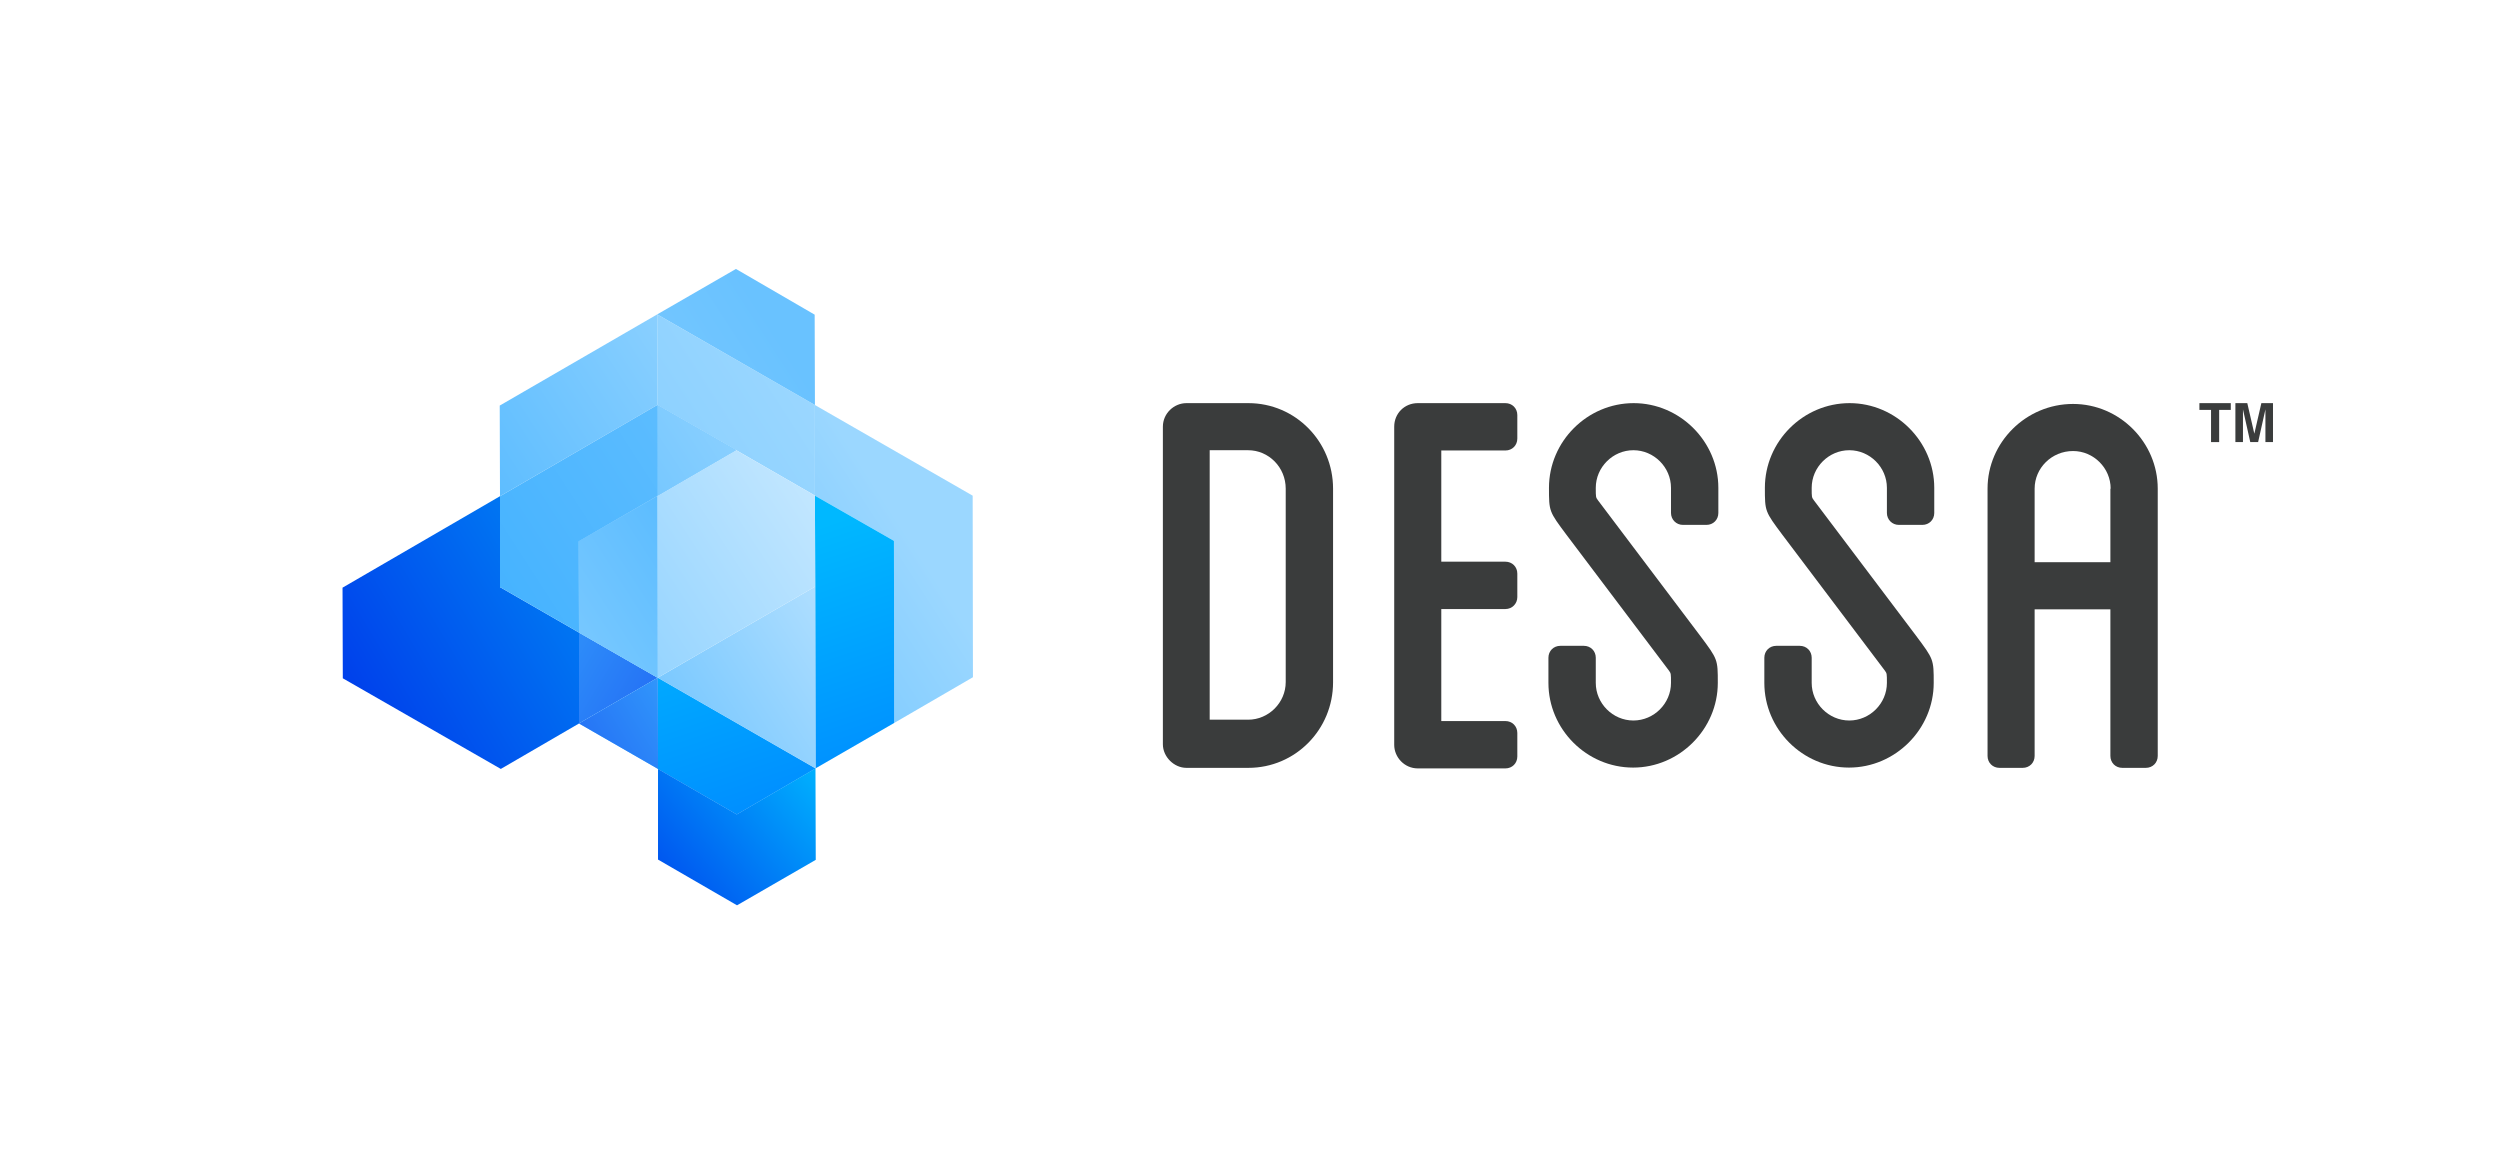 <?xml version="1.0" encoding="utf-8"?>
<!-- Generator: Adobe Illustrator 22.1.0, SVG Export Plug-In . SVG Version: 6.00 Build 0)  -->
<svg version="1.1" id="Layer_1" xmlns="http://www.w3.org/2000/svg" xmlns:xlink="http://www.w3.org/1999/xlink" x="0px" y="0px"
	 viewBox="0 0 924 434" style="enable-background:new 0 0 924 434;" xml:space="preserve">
<style type="text/css">
	.st0{fill:url(#SVGID_1_);}
	.st1{fill:url(#SVGID_2_);}
	.st2{fill:url(#SVGID_3_);}
	.st3{fill:url(#SVGID_4_);}
	.st4{fill:url(#SVGID_5_);}
	.st5{fill:url(#SVGID_6_);}
	.st6{fill:url(#SVGID_7_);}
	.st7{fill:url(#SVGID_8_);}
	.st8{fill:url(#SVGID_9_);}
	.st9{fill:url(#SVGID_10_);}
	.st10{fill:url(#SVGID_11_);}
	.st11{fill:url(#SVGID_12_);}
	.st12{fill:url(#SVGID_13_);}
	.st13{fill:url(#SVGID_14_);}
	.st14{fill:url(#SVGID_15_);}
	.st15{fill:url(#SVGID_16_);}
	.st16{fill:url(#SVGID_17_);}
	.st17{fill:url(#SVGID_18_);}
	.st18{fill:url(#SVGID_19_);}
	.st19{fill:url(#SVGID_20_);}
	.st20{fill:url(#SVGID_21_);}
	.st21{fill:url(#SVGID_22_);}
	.st22{fill:url(#SVGID_23_);}
	.st23{fill:url(#SVGID_24_);}
	.st24{fill:url(#SVGID_25_);}
	.st25{fill:url(#SVGID_26_);}
	.st26{fill:url(#SVGID_27_);}
	.st27{fill:url(#SVGID_28_);}
	.st28{fill:url(#SVGID_29_);}
	.st29{fill:url(#SVGID_30_);}
	.st30{fill:url(#SVGID_31_);}
	.st31{fill:url(#SVGID_32_);}
	.st32{fill:url(#SVGID_33_);}
	.st33{fill:url(#SVGID_34_);}
	.st34{fill:url(#SVGID_35_);}
	.st35{fill:url(#SVGID_36_);}
	.st36{fill:url(#SVGID_37_);}
	.st37{fill:url(#SVGID_38_);}
	.st38{fill:url(#SVGID_39_);}
	.st39{fill:url(#SVGID_40_);}
	.st40{fill:url(#SVGID_41_);}
	.st41{fill:url(#SVGID_42_);}
	.st42{fill:#3A3C3C;}
</style>
<g>
	<g>
		
			<linearGradient id="SVGID_1_" gradientUnits="userSpaceOnUse" x1="363.179" y1="341.231" x2="172.992" y2="224.75" gradientTransform="matrix(1 -1.880132e-03 1.880185e-03 1 -1.825 -0.212)">
			<stop  offset="2.414416e-03" style="stop-color:#0000E2"/>
			<stop  offset="1" style="stop-color:#38ADFF"/>
		</linearGradient>
		<polygon class="st0" points="214,267.4 243.1,250.5 214,233.8 		"/>
		
			<linearGradient id="SVGID_2_" gradientUnits="userSpaceOnUse" x1="279.933" y1="108.838" x2="117.386" y2="213.473" gradientTransform="matrix(1 -1.880132e-03 1.880185e-03 1 -1.825 -0.212)">
			<stop  offset="2.944410e-03" style="stop-color:#9BD7FF"/>
			<stop  offset="1" style="stop-color:#38ADFF"/>
		</linearGradient>
		<polygon class="st1" points="242.9,116.2 242.9,116.2 242.9,116.2 184.7,149.9 184.8,183.4 242.9,149.7 		"/>
		
			<linearGradient id="SVGID_3_" gradientUnits="userSpaceOnUse" x1="366.3" y1="243.005" x2="203.753" y2="347.64" gradientTransform="matrix(1 -1.880132e-03 1.880185e-03 1 -1.825 -0.212)">
			<stop  offset="2.944410e-03" style="stop-color:#9BD7FF"/>
			<stop  offset="1" style="stop-color:#38ADFF"/>
		</linearGradient>
		<polygon class="st2" points="301.4,284.1 301.4,284.1 272.3,301 		"/>
		
			<linearGradient id="SVGID_4_" gradientUnits="userSpaceOnUse" x1="312.479" y1="159.396" x2="149.931" y2="264.031" gradientTransform="matrix(1 -1.880132e-03 1.880185e-03 1 -1.825 -0.212)">
			<stop  offset="2.944410e-03" style="stop-color:#9BD7FF"/>
			<stop  offset="1" style="stop-color:#38ADFF"/>
		</linearGradient>
		<polygon class="st3" points="272.1,166.4 272.1,166.4 300.4,182.7 		"/>
		
			<linearGradient id="SVGID_5_" gradientUnits="userSpaceOnUse" x1="337.004" y1="197.495" x2="174.458" y2="302.13" gradientTransform="matrix(1 -1.880132e-03 1.880185e-03 1 -1.825 -0.212)">
			<stop  offset="2.944410e-03" style="stop-color:#9BD7FF"/>
			<stop  offset="1" style="stop-color:#38ADFF"/>
		</linearGradient>
		<polygon class="st4" points="301.2,149.7 301.2,183.2 330.4,199.9 330.5,267.2 359.6,250.3 359.5,183.2 		"/>
		
			<linearGradient id="SVGID_6_" gradientUnits="userSpaceOnUse" x1="350.533" y1="218.511" x2="187.986" y2="323.146" gradientTransform="matrix(1 -1.880132e-03 1.880185e-03 1 -1.825 -0.212)">
			<stop  offset="2.944410e-03" style="stop-color:#9BD7FF"/>
			<stop  offset="1" style="stop-color:#38ADFF"/>
		</linearGradient>
		<polygon class="st5" points="301.4,284 243.1,250.5 243.2,284.2 272.3,301 301.4,284.1 301.4,284 		"/>
		
			<linearGradient id="SVGID_7_" gradientUnits="userSpaceOnUse" x1="316.685" y1="412.456" x2="249.561" y2="213.715" gradientTransform="matrix(1 -1.880132e-03 1.880185e-03 1 -1.825 -0.212)">
			<stop  offset="1.923681e-03" style="stop-color:#005AFF"/>
			<stop  offset="1" style="stop-color:#00B8FF"/>
		</linearGradient>
		<polygon class="st6" points="301.4,284 243.1,250.5 243.2,284.2 272.3,301 301.4,284 		"/>
		
			<linearGradient id="SVGID_8_" gradientUnits="userSpaceOnUse" x1="310.067" y1="155.648" x2="147.519" y2="260.284" gradientTransform="matrix(1 -1.880132e-03 1.880185e-03 1 -1.825 -0.212)">
			<stop  offset="2.944410e-03" style="stop-color:#9BD7FF"/>
			<stop  offset="1" style="stop-color:#38ADFF"/>
		</linearGradient>
		<polygon class="st7" points="184.8,217 214,233.8 214,233.8 		"/>
		
			<linearGradient id="SVGID_9_" gradientUnits="userSpaceOnUse" x1="310.067" y1="155.648" x2="147.519" y2="260.284" gradientTransform="matrix(1 -1.880132e-03 1.880185e-03 1 -1.825 -0.212)">
			<stop  offset="2.944410e-03" style="stop-color:#CDEBFF"/>
			<stop  offset="1" style="stop-color:#69C2FF"/>
		</linearGradient>
		<polygon class="st8" points="184.8,217 214,233.8 214,233.8 		"/>
		
			<linearGradient id="SVGID_10_" gradientUnits="userSpaceOnUse" x1="296.524" y1="134.61" x2="133.976" y2="239.246" gradientTransform="matrix(1 -1.880132e-03 1.880185e-03 1 -1.825 -0.212)">
			<stop  offset="2.944410e-03" style="stop-color:#9BD7FF"/>
			<stop  offset="1" style="stop-color:#38ADFF"/>
		</linearGradient>
		<polygon class="st9" points="272.1,166.4 242.9,149.7 272.1,166.4 		"/>
		
			<linearGradient id="SVGID_11_" gradientUnits="userSpaceOnUse" x1="296.524" y1="134.61" x2="133.976" y2="239.246" gradientTransform="matrix(1 -1.880132e-03 1.880185e-03 1 -1.825 -0.212)">
			<stop  offset="2.944410e-03" style="stop-color:#9BD7FF"/>
			<stop  offset="1" style="stop-color:#69C2FF"/>
		</linearGradient>
		<polygon class="st10" points="272.1,166.4 242.9,149.7 272.1,166.4 		"/>
		
			<linearGradient id="SVGID_12_" gradientUnits="userSpaceOnUse" x1="296.524" y1="134.61" x2="133.976" y2="239.246" gradientTransform="matrix(1 -1.880132e-03 1.880185e-03 1 -1.825 -0.212)">
			<stop  offset="2.944410e-03" style="stop-color:#CDEBFF"/>
			<stop  offset="1" style="stop-color:#69C2FF"/>
		</linearGradient>
		<polygon class="st11" points="272.1,166.4 242.9,149.7 272.1,166.4 		"/>
		
			<linearGradient id="SVGID_13_" gradientUnits="userSpaceOnUse" x1="326.25" y1="180.788" x2="163.702" y2="285.423" gradientTransform="matrix(1 -1.880132e-03 1.880185e-03 1 -1.825 -0.212)">
			<stop  offset="2.944410e-03" style="stop-color:#9BD7FF"/>
			<stop  offset="1" style="stop-color:#38ADFF"/>
		</linearGradient>
		<polygon class="st12" points="214,233.8 243.1,250.5 214,233.8 		"/>
		
			<linearGradient id="SVGID_14_" gradientUnits="userSpaceOnUse" x1="326.25" y1="180.788" x2="163.702" y2="285.423" gradientTransform="matrix(1 -1.880132e-03 1.880185e-03 1 -1.825 -0.212)">
			<stop  offset="2.944410e-03" style="stop-color:#CDEBFF"/>
			<stop  offset="1" style="stop-color:#69C2FF"/>
		</linearGradient>
		<polygon class="st13" points="214,233.8 243.1,250.5 214,233.8 		"/>
		
			<linearGradient id="SVGID_15_" gradientUnits="userSpaceOnUse" x1="370.669" y1="329.001" x2="180.483" y2="212.52" gradientTransform="matrix(1 -1.880132e-03 1.880185e-03 1 -1.825 -0.212)">
			<stop  offset="2.414416e-03" style="stop-color:#0000E2"/>
			<stop  offset="1" style="stop-color:#38ADFF"/>
		</linearGradient>
		<polygon class="st14" points="214,233.8 243.1,250.5 214,233.8 		"/>
		
			<linearGradient id="SVGID_16_" gradientUnits="userSpaceOnUse" x1="341.568" y1="204.585" x2="179.021" y2="309.221" gradientTransform="matrix(1 -1.880132e-03 1.880185e-03 1 -1.825 -0.212)">
			<stop  offset="2.944410e-03" style="stop-color:#9BD7FF"/>
			<stop  offset="1" style="stop-color:#38ADFF"/>
		</linearGradient>
		<polygon class="st15" points="214,267.4 243.2,284.2 243.1,250.5 		"/>
		
			<linearGradient id="SVGID_17_" gradientUnits="userSpaceOnUse" x1="121.784" y1="342.855" x2="271.828" y2="250.723" gradientTransform="matrix(1 -1.880132e-03 1.880185e-03 1 -1.825 -0.212)">
			<stop  offset="1.923681e-03" style="stop-color:#0000E2"/>
			<stop  offset="1" style="stop-color:#38ADFF"/>
		</linearGradient>
		<polygon class="st16" points="214,267.4 243.2,284.2 243.1,250.5 		"/>
		
			<linearGradient id="SVGID_18_" gradientUnits="userSpaceOnUse" x1="333.904" y1="192.678" x2="171.357" y2="297.314" gradientTransform="matrix(1 -1.880132e-03 1.880185e-03 1 -1.825 -0.212)">
			<stop  offset="2.944410e-03" style="stop-color:#9BD7FF"/>
			<stop  offset="1" style="stop-color:#38ADFF"/>
		</linearGradient>
		<polygon class="st17" points="214,267.4 214,267.4 243.1,250.5 		"/>
		
			<linearGradient id="SVGID_19_" gradientUnits="userSpaceOnUse" x1="70.807" y1="354.193" x2="353.125" y2="186.381" gradientTransform="matrix(1 -1.880132e-03 1.880185e-03 1 -1.825 -0.212)">
			<stop  offset="1.923681e-03" style="stop-color:#0000E2"/>
			<stop  offset="1" style="stop-color:#00D0FF"/>
		</linearGradient>
		<polygon class="st18" points="214,267.4 214,267.4 243.1,250.5 		"/>
		
			<linearGradient id="SVGID_20_" gradientUnits="userSpaceOnUse" x1="114.275" y1="330.625" x2="264.318" y2="238.493" gradientTransform="matrix(1 -1.880132e-03 1.880185e-03 1 -1.825 -0.212)">
			<stop  offset="1.923681e-03" style="stop-color:#0000E2"/>
			<stop  offset="1" style="stop-color:#38ADFF"/>
		</linearGradient>
		<polygon class="st19" points="214,267.4 214,267.4 243.1,250.5 		"/>
		
			<linearGradient id="SVGID_21_" gradientUnits="userSpaceOnUse" x1="304.166" y1="146.482" x2="141.619" y2="251.118" gradientTransform="matrix(1 -1.880132e-03 1.880185e-03 1 -1.825 -0.212)">
			<stop  offset="2.944410e-03" style="stop-color:#9BD7FF"/>
			<stop  offset="1" style="stop-color:#38ADFF"/>
		</linearGradient>
		<polygon class="st20" points="272.1,166.4 243,183.3 243,183.3 		"/>
		
			<linearGradient id="SVGID_22_" gradientUnits="userSpaceOnUse" x1="304.166" y1="146.482" x2="141.619" y2="251.118" gradientTransform="matrix(1 -1.880132e-03 1.880185e-03 1 -1.825 -0.212)">
			<stop  offset="2.944410e-03" style="stop-color:#CDEBFF"/>
			<stop  offset="1" style="stop-color:#69C2FF"/>
		</linearGradient>
		<polygon class="st21" points="272.1,166.4 243,183.3 243,183.3 		"/>
		
			<linearGradient id="SVGID_23_" gradientUnits="userSpaceOnUse" x1="304.166" y1="146.482" x2="141.619" y2="251.118" gradientTransform="matrix(1 -1.880132e-03 1.880185e-03 1 -1.825 -0.212)">
			<stop  offset="2.944410e-03" style="stop-color:#69C2FF"/>
			<stop  offset="1" style="stop-color:#38ADFF"/>
		</linearGradient>
		<polygon class="st22" points="272.1,166.4 243,183.3 243,183.3 		"/>
		
			<linearGradient id="SVGID_24_" gradientUnits="userSpaceOnUse" x1="318.586" y1="168.883" x2="156.039" y2="273.518" gradientTransform="matrix(1 -1.880132e-03 1.880185e-03 1 -1.825 -0.212)">
			<stop  offset="2.944410e-03" style="stop-color:#9BD7FF"/>
			<stop  offset="1" style="stop-color:#38ADFF"/>
		</linearGradient>
		<polygon class="st23" points="213.9,200.1 214,233.8 243.1,250.5 243,183.3 		"/>
		
			<linearGradient id="SVGID_25_" gradientUnits="userSpaceOnUse" x1="318.586" y1="168.883" x2="156.039" y2="273.518" gradientTransform="matrix(1 -1.880132e-03 1.880185e-03 1 -1.825 -0.212)">
			<stop  offset="2.944410e-03" style="stop-color:#CDEBFF"/>
			<stop  offset="1" style="stop-color:#69C2FF"/>
		</linearGradient>
		<polygon class="st24" points="213.9,200.1 214,233.8 243.1,250.5 243,183.3 		"/>
		
			<linearGradient id="SVGID_26_" gradientUnits="userSpaceOnUse" x1="318.586" y1="168.883" x2="156.039" y2="273.518" gradientTransform="matrix(1 -1.880132e-03 1.880185e-03 1 -1.825 -0.212)">
			<stop  offset="2.944410e-03" style="stop-color:#38ADFF"/>
			<stop  offset="1" style="stop-color:#9BD7FF"/>
		</linearGradient>
		<polygon class="st25" points="213.9,200.1 214,233.8 243.1,250.5 243,183.3 		"/>
		
			<linearGradient id="SVGID_27_" gradientUnits="userSpaceOnUse" x1="303.277" y1="145.101" x2="140.73" y2="249.737" gradientTransform="matrix(1 -1.880132e-03 1.880185e-03 1 -1.825 -0.212)">
			<stop  offset="2.944410e-03" style="stop-color:#9BD7FF"/>
			<stop  offset="1" style="stop-color:#38ADFF"/>
		</linearGradient>
		<polygon class="st26" points="243,183.3 213.9,200.1 243,183.3 		"/>
		
			<linearGradient id="SVGID_28_" gradientUnits="userSpaceOnUse" x1="303.277" y1="145.101" x2="140.73" y2="249.737" gradientTransform="matrix(1 -1.880132e-03 1.880185e-03 1 -1.825 -0.212)">
			<stop  offset="2.944410e-03" style="stop-color:#CDEBFF"/>
			<stop  offset="1" style="stop-color:#69C2FF"/>
		</linearGradient>
		<polygon class="st27" points="243,183.3 213.9,200.1 243,183.3 		"/>
		
			<linearGradient id="SVGID_29_" gradientUnits="userSpaceOnUse" x1="303.277" y1="145.101" x2="140.73" y2="249.737" gradientTransform="matrix(1 -1.880132e-03 1.880185e-03 1 -1.825 -0.212)">
			<stop  offset="2.944410e-03" style="stop-color:#69C2FF"/>
			<stop  offset="1" style="stop-color:#38ADFF"/>
		</linearGradient>
		<polygon class="st28" points="243,183.3 213.9,200.1 243,183.3 		"/>
		
			<linearGradient id="SVGID_30_" gradientUnits="userSpaceOnUse" x1="303.277" y1="145.101" x2="140.73" y2="249.737" gradientTransform="matrix(1 -1.880132e-03 1.880185e-03 1 -1.825 -0.212)">
			<stop  offset="2.944410e-03" style="stop-color:#38ADFF"/>
			<stop  offset="1" style="stop-color:#9BD7FF"/>
		</linearGradient>
		<polygon class="st29" points="243,183.3 213.9,200.1 243,183.3 		"/>
		
			<linearGradient id="SVGID_31_" gradientUnits="userSpaceOnUse" x1="296.524" y1="134.61" x2="133.977" y2="239.246" gradientTransform="matrix(1 -1.880132e-03 1.880185e-03 1 -1.825 -0.212)">
			<stop  offset="2.944410e-03" style="stop-color:#9BD7FF"/>
			<stop  offset="1" style="stop-color:#38ADFF"/>
		</linearGradient>
		<polygon class="st30" points="242.9,149.7 242.9,149.7 243,183.3 272.1,166.4 		"/>
		
			<linearGradient id="SVGID_32_" gradientUnits="userSpaceOnUse" x1="296.524" y1="134.61" x2="133.977" y2="239.246" gradientTransform="matrix(1 -1.880132e-03 1.880185e-03 1 -1.825 -0.212)">
			<stop  offset="2.944410e-03" style="stop-color:#CDEBFF"/>
			<stop  offset="1" style="stop-color:#69C2FF"/>
		</linearGradient>
		<polygon class="st31" points="242.9,149.7 242.9,149.7 243,183.3 272.1,166.4 		"/>
		
			<linearGradient id="SVGID_33_" gradientUnits="userSpaceOnUse" x1="296.524" y1="134.61" x2="133.977" y2="239.246" gradientTransform="matrix(1 -1.880132e-03 1.880185e-03 1 -1.825 -0.212)">
			<stop  offset="2.944410e-03" style="stop-color:#69C2FF"/>
			<stop  offset="1" style="stop-color:#38ADFF"/>
		</linearGradient>
		<polygon class="st32" points="242.9,149.7 242.9,149.7 243,183.3 272.1,166.4 		"/>
		
			<linearGradient id="SVGID_34_" gradientUnits="userSpaceOnUse" x1="296.524" y1="134.61" x2="133.977" y2="239.246" gradientTransform="matrix(1 -1.880132e-03 1.880185e-03 1 -1.825 -0.212)">
			<stop  offset="2.944410e-03" style="stop-color:#9BD7FF"/>
			<stop  offset="1" style="stop-color:#38ADFF"/>
		</linearGradient>
		<polygon class="st33" points="242.9,149.7 242.9,149.7 243,183.3 272.1,166.4 		"/>
		
			<linearGradient id="SVGID_35_" gradientUnits="userSpaceOnUse" x1="303.264" y1="276.554" x2="199.237" y2="364.779" gradientTransform="matrix(1 -1.880132e-03 1.880185e-03 1 -1.825 -0.212)">
			<stop  offset="2.434045e-03" style="stop-color:#00B8FF"/>
			<stop  offset="1" style="stop-color:#0000E2"/>
		</linearGradient>
		<polygon class="st34" points="243.2,284.2 243.2,317.7 272.4,334.6 301.5,317.8 301.4,284 272.3,301 		"/>
		
			<linearGradient id="SVGID_36_" gradientUnits="userSpaceOnUse" x1="48.238" y1="316.224" x2="330.556" y2="148.412" gradientTransform="matrix(1 -1.880132e-03 1.880185e-03 1 -1.825 -0.212)">
			<stop  offset="1.923681e-03" style="stop-color:#0000E2"/>
			<stop  offset="1" style="stop-color:#00D0FF"/>
		</linearGradient>
		<polygon class="st35" points="214,233.8 184.8,217 184.8,183.4 126.6,217.2 126.7,250.7 185.1,284.2 214,267.4 		"/>
		
			<linearGradient id="SVGID_37_" gradientUnits="userSpaceOnUse" x1="302.427" y1="143.781" x2="139.88" y2="248.416" gradientTransform="matrix(1 -1.880132e-03 1.880185e-03 1 -1.825 -0.212)">
			<stop  offset="2.944410e-03" style="stop-color:#69C2FF"/>
			<stop  offset="1" style="stop-color:#38ADFF"/>
		</linearGradient>
		<polygon class="st36" points="214,233.8 213.9,200.1 243,183.3 242.9,149.7 184.8,183.4 184.8,217 		"/>
		
			<linearGradient id="SVGID_38_" gradientUnits="userSpaceOnUse" x1="297.005" y1="135.358" x2="134.458" y2="239.994" gradientTransform="matrix(1 -1.880132e-03 1.880185e-03 1 -1.825 -0.212)">
			<stop  offset="2.944410e-03" style="stop-color:#9BD7FF"/>
			<stop  offset="1" style="stop-color:#69C2FF"/>
		</linearGradient>
		<polygon class="st37" points="242.9,149.7 242.9,149.7 272.1,166.4 272.1,166.4 300.4,182.7 301.2,183.2 301.2,149.7 242.9,116.2 
			242.9,116.2 		"/>
		
			<linearGradient id="SVGID_39_" gradientUnits="userSpaceOnUse" x1="289.384" y1="123.519" x2="126.837" y2="228.155" gradientTransform="matrix(1 -1.880132e-03 1.880185e-03 1 -1.825 -0.212)">
			<stop  offset="2.944410e-03" style="stop-color:#69C2FF"/>
			<stop  offset="1" style="stop-color:#9BD7FF"/>
		</linearGradient>
		<polygon class="st38" points="301.1,116.3 272,99.4 242.9,116.2 301.2,149.7 		"/>
		
			<linearGradient id="SVGID_40_" gradientUnits="userSpaceOnUse" x1="368.63" y1="394.911" x2="301.505" y2="196.171" gradientTransform="matrix(1 -1.880132e-03 1.880185e-03 1 -1.825 -0.212)">
			<stop  offset="1.923681e-03" style="stop-color:#005AFF"/>
			<stop  offset="1" style="stop-color:#00B8FF"/>
		</linearGradient>
		<polygon class="st39" points="301.2,183.2 301.3,216.8 301.4,284 330.5,267.2 330.4,199.9 		"/>
		
			<linearGradient id="SVGID_41_" gradientUnits="userSpaceOnUse" x1="350.522" y1="218.494" x2="187.975" y2="323.129" gradientTransform="matrix(1 -1.880132e-03 1.880185e-03 1 -1.825 -0.212)">
			<stop  offset="2.944410e-03" style="stop-color:#CDEBFF"/>
			<stop  offset="1" style="stop-color:#38ADFF"/>
		</linearGradient>
		<polygon class="st40" points="301.4,284 301.4,284 301.3,216.8 243.1,250.5 		"/>
		
			<linearGradient id="SVGID_42_" gradientUnits="userSpaceOnUse" x1="319.902" y1="170.927" x2="157.355" y2="275.562" gradientTransform="matrix(1 -1.880132e-03 1.880185e-03 1 -1.825 -0.212)">
			<stop  offset="2.944410e-03" style="stop-color:#CDEBFF"/>
			<stop  offset="1" style="stop-color:#69C2FF"/>
		</linearGradient>
		<polygon class="st41" points="272.1,166.4 272.1,166.4 243,183.3 243.1,250.5 301.3,216.8 301.2,183.2 300.4,182.7 		"/>
	</g>
	<g>
		<g>
			<g>
				<path class="st42" d="M492.7,180.6v71.6c0,17.4-13.9,31.6-31.3,31.6h-22.9c-4.6,0-8.7-4.1-8.7-8.7V157.7c0-4.9,4.1-8.7,8.7-8.7
					h22.9C478.8,149,492.7,163.2,492.7,180.6z M475.2,180.6c0-7.9-6.3-14.2-13.9-14.2h-14.2v99.6h14.2c7.6,0,13.9-6.3,13.9-13.9
					V180.6z"/>
				<path class="st42" d="M532.7,166.5v41.1h23.7c2.5,0,4.4,1.9,4.4,4.4v8.7c0,2.4-1.9,4.4-4.4,4.4h-23.7v41.4h23.7
					c2.5,0,4.4,1.9,4.4,4.4v8.7c0,2.5-1.9,4.4-4.4,4.4H524c-4.9,0-8.7-4.1-8.7-8.7V157.7c0-4.9,3.8-8.7,8.7-8.7h32.4
					c2.5,0,4.4,1.9,4.4,4.4v8.7c0,2.5-1.9,4.4-4.4,4.4H532.7z"/>
				<path class="st42" d="M617.6,189.6v-9.3c0-7.6-6.3-13.9-13.9-13.9c-7.6,0-13.9,6.3-13.9,13.9c0,3.5,0,3.5,0.8,4.6l37.8,50.1
					c6.5,8.7,6.5,8.7,6.5,17.4c0,17.1-14.2,31.3-31.3,31.3c-17.2,0-31.3-14.2-31.3-31.3v-9.3c0-2.5,1.9-4.4,4.4-4.4h8.7
					c2.5,0,4.4,1.9,4.4,4.4v9.3c0,7.6,6.3,13.9,13.9,13.9c7.6,0,13.9-6.3,13.9-13.9c0-3.5,0-3.5-0.8-4.6l-37.8-50.1
					c-6.5-8.7-6.5-8.7-6.5-17.4c0-17.2,14.2-31.3,31.3-31.3c17.1,0,31.3,14.2,31.3,31.3v9.3c0,2.5-1.9,4.4-4.4,4.4H622
					C619.5,194,617.6,192,617.6,189.6z"/>
				<path class="st42" d="M697.4,189.6v-9.3c0-7.6-6.3-13.9-13.9-13.9c-7.6,0-13.9,6.3-13.9,13.9c0,3.5,0,3.5,0.8,4.6l37.8,50.1
					c6.5,8.7,6.5,8.7,6.5,17.4c0,17.1-14.2,31.3-31.3,31.3c-17.2,0-31.3-14.2-31.3-31.3v-9.3c0-2.5,1.9-4.4,4.4-4.4h8.7
					c2.5,0,4.4,1.9,4.4,4.4v9.3c0,7.6,6.3,13.9,13.9,13.9c7.6,0,13.9-6.3,13.9-13.9c0-3.5,0-3.5-0.8-4.6l-37.8-50.1
					c-6.5-8.7-6.5-8.7-6.5-17.4c0-17.2,14.2-31.3,31.3-31.3c17.1,0,31.3,14.2,31.3,31.3v9.3c0,2.5-1.9,4.4-4.4,4.4h-8.7
					C699.3,194,697.4,192,697.4,189.6z"/>
				<path class="st42" d="M797.5,180.6v98.8c0,2.5-1.9,4.4-4.4,4.4h-8.7c-2.5,0-4.4-1.9-4.4-4.4v-54.2h-28v54.2
					c0,2.5-1.9,4.4-4.4,4.4H739c-2.5,0-4.4-1.9-4.4-4.4v-98.8c0-17.1,14.2-31.3,31.6-31.3C783.4,149.3,797.5,163.5,797.5,180.6z
					 M780.1,180.6c0-7.6-6.3-13.9-13.9-13.9c-7.9,0-14.2,6.3-14.2,13.9v27.2h28V180.6z"/>
			</g>
		</g>
		<g>
			<path class="st42" d="M824.5,149v2.5h-4.3v11.9h-3v-11.9h-4.3V149H824.5z"/>
			<path class="st42" d="M835.8,149h4.3v14.4h-2.8v-9.7c0-0.3,0-0.7,0-1.2c0-0.5,0-0.9,0-1.2l-2.7,12.1h-2.9l-2.7-12.1
				c0,0.3,0,0.7,0,1.2c0,0.5,0,0.9,0,1.2v9.7h-2.8V149h4.4l2.6,11.3L835.8,149z"/>
		</g>
	</g>
</g>
</svg>
